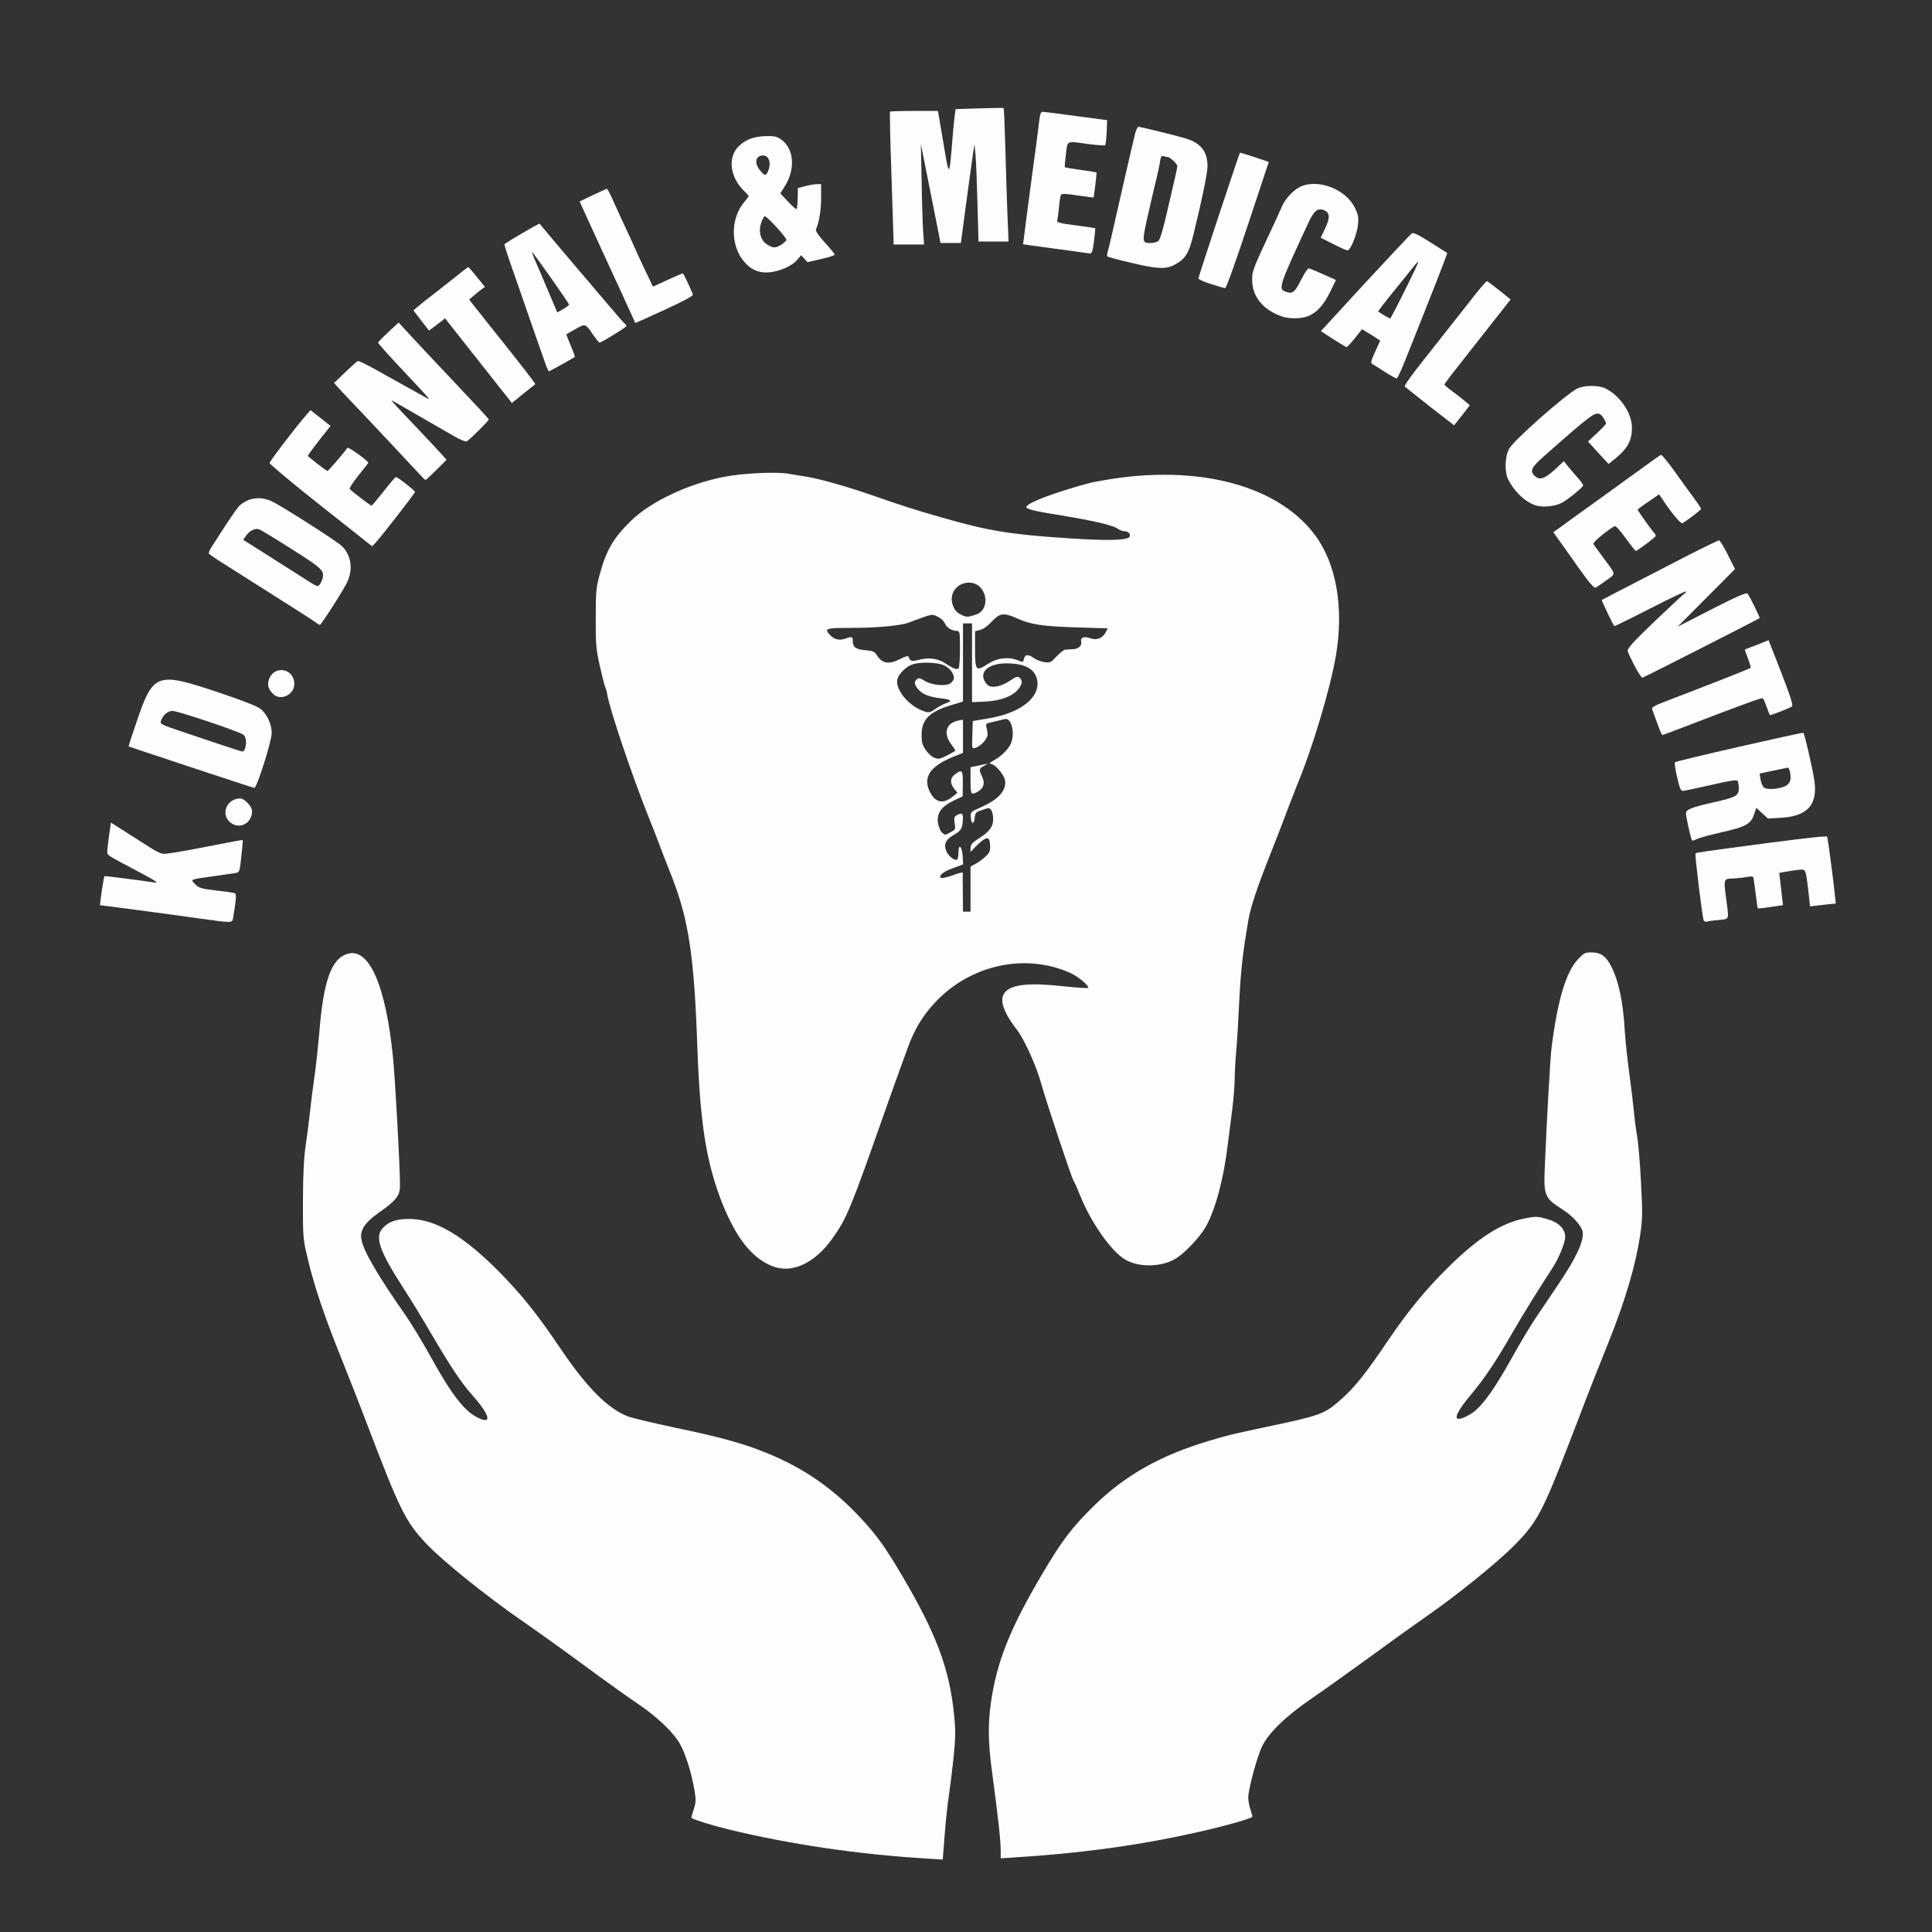 <!DOCTYPE svg PUBLIC "-//W3C//DTD SVG 20010904//EN" "http://www.w3.org/TR/2001/REC-SVG-20010904/DTD/svg10.dtd">
<svg version="1.0" xmlns="http://www.w3.org/2000/svg" width="1280px" height="1280px" viewBox="0 0 12800 12800" preserveAspectRatio="xMidYMid meet">

<rect x="0" y="0" width="12800" height="12800" fill="#333333" stroke="none"/>

<g id="layer2" fill="#fdfdfd" stroke="none">
  <path d="M6135 12313 c-451 -27 -908 -95 -1314 -194 -106 -26 -227 -64 -240 -75 -1 -1 5 -27 15 -56 15 -47 16 -61 5 -128 -20 -114 -58 -238 -96 -306 -43 -76 -150 -179 -275 -263 -52 -35 -166 -116 -254 -180 -261 -192 -401 -292 -508 -366 -248 -171 -545 -411 -648 -522 -136 -147 -170 -216 -394 -803 -50 -132 -78 -204 -198 -505 -97 -246 -159 -437 -200 -622 -20 -88 -22 -124 -21 -348 1 -174 7 -282 18 -355 9 -58 22 -162 30 -232 7 -69 21 -173 29 -230 9 -56 22 -184 31 -283 28 -353 82 -499 193 -527 141 -36 250 220 296 692 15 147 47 736 46 847 0 65 -26 97 -141 178 -91 64 -125 115 -115 173 12 77 101 231 297 512 36 52 103 163 149 245 144 263 233 381 321 425 102 53 88 -12 -33 -148 -71 -79 -145 -191 -268 -401 -56 -96 -138 -231 -183 -300 -167 -258 -198 -349 -137 -409 40 -41 91 -57 175 -56 168 1 352 109 585 343 154 156 256 282 413 515 175 259 313 398 447 450 24 10 161 42 305 73 306 64 456 105 609 167 262 106 465 250 661 469 87 97 140 174 245 352 225 382 311 614 341 916 11 110 10 149 -4 290 -10 90 -24 203 -31 250 -8 48 -20 162 -27 253 l-13 166 -30 -2 c-17 -1 -53 -3 -81 -5z"/>
 <path d="M6630 12266 c0 -73 -17 -227 -60 -546 -23 -173 -25 -299 -5 -439 38 -268 125 -488 333 -841 136 -232 203 -320 354 -468 204 -199 441 -332 758 -426 146 -43 132 -39 350 -86 385 -81 410 -90 508 -174 103 -88 175 -178 329 -406 128 -189 247 -335 394 -480 197 -196 354 -297 508 -327 75 -15 85 -15 146 2 79 21 125 65 125 121 0 36 -44 144 -84 204 -92 141 -195 307 -266 430 -107 187 -184 302 -281 418 -69 83 -99 135 -85 149 12 12 70 -12 114 -46 64 -51 142 -163 252 -361 50 -91 123 -212 162 -270 39 -58 105 -154 145 -215 118 -174 170 -289 158 -346 -9 -40 -65 -102 -130 -144 -123 -78 -129 -93 -120 -290 14 -336 36 -719 45 -788 39 -308 95 -497 174 -581 39 -42 46 -46 90 -46 60 0 94 23 128 87 51 96 82 240 93 438 4 61 17 187 30 280 13 94 26 206 30 250 4 44 13 116 21 160 8 44 20 183 26 309 11 204 10 241 -5 346 -29 197 -97 430 -207 705 -70 173 -148 372 -164 415 -7 19 -49 130 -94 245 -183 475 -219 542 -372 696 -111 112 -386 334 -567 459 -59 41 -229 162 -376 270 -148 107 -328 236 -400 285 -167 114 -283 226 -325 315 -35 72 -92 285 -92 341 0 20 7 56 15 79 8 24 14 45 12 47 -11 11 -137 48 -261 78 -416 100 -818 159 -1303 190 l-103 7 0 -46z"/>
 <path d="M5123 8391 c-138 -51 -248 -189 -342 -430 -102 -261 -143 -521 -161 -1026 -21 -600 -57 -836 -166 -1119 -31 -78 -68 -175 -84 -216 -15 -41 -50 -131 -78 -200 -106 -266 -250 -693 -268 -795 -3 -22 -11 -48 -16 -57 -4 -10 -20 -73 -35 -140 -24 -109 -27 -144 -26 -313 0 -173 2 -199 26 -288 43 -160 90 -242 207 -356 130 -127 378 -245 613 -291 124 -25 351 -36 435 -21 34 6 90 16 125 21 87 15 257 63 427 122 214 74 270 92 461 147 307 88 451 112 834 137 244 16 372 15 403 -5 20 -12 2 -41 -25 -41 -14 0 -37 -8 -51 -19 -32 -22 -168 -53 -376 -87 -170 -27 -226 -41 -226 -54 0 -18 75 -53 220 -101 83 -27 182 -56 218 -63 645 -133 1212 1 1472 346 143 189 195 483 141 800 -39 227 -155 614 -263 873 -11 28 -37 95 -58 150 -20 55 -71 186 -112 290 -88 221 -133 356 -147 440 -36 207 -51 337 -61 545 -6 129 -15 282 -21 339 -5 58 -9 135 -9 172 0 37 -7 123 -15 191 -9 67 -22 177 -31 243 -27 227 -83 433 -145 542 -43 75 -147 183 -207 216 -97 53 -239 54 -327 2 -94 -55 -230 -249 -301 -430 -15 -38 -33 -79 -41 -91 -14 -22 -177 -511 -213 -639 -35 -126 -112 -296 -163 -363 -93 -120 -119 -205 -77 -250 49 -52 165 -63 402 -36 77 8 143 12 146 9 12 -11 -62 -74 -117 -99 -302 -135 -668 -53 -902 202 -79 86 -132 175 -176 297 -72 197 -101 278 -151 420 -230 654 -252 706 -347 840 -115 162 -264 233 -392 186z m1307 -2501 l0 -149 30 -16 c16 -8 46 -29 65 -46 28 -25 35 -38 35 -68 0 -55 -12 -68 -43 -48 -14 9 -39 31 -56 49 l-31 33 0 -27 c0 -22 10 -34 53 -62 73 -46 97 -79 97 -130 0 -23 -6 -50 -13 -59 -11 -16 -15 -16 -59 -1 -42 14 -47 19 -50 50 -4 47 -22 48 -26 1 -3 -37 -3 -37 63 -67 115 -51 165 -103 165 -168 0 -42 -64 -120 -100 -122 -8 -1 1 -9 20 -20 48 -25 94 -69 114 -107 34 -67 9 -181 -37 -169 -12 3 -46 11 -75 18 -51 11 -53 13 -46 37 4 14 7 37 7 50 -1 27 -47 76 -81 86 -23 7 -23 6 -20 -86 l3 -92 107 -18 c218 -37 349 -146 317 -264 -19 -68 -85 -100 -204 -100 -127 1 -189 67 -127 138 27 31 93 19 164 -30 31 -21 41 -23 53 -13 22 18 18 44 -10 78 -39 46 -116 75 -217 80 l-88 4 0 -261 0 -261 -30 0 -30 0 0 259 0 259 -72 22 c-149 44 -201 95 -202 195 -1 50 4 69 26 102 14 22 40 46 57 53 28 11 36 10 86 -15 30 -16 55 -30 55 -32 0 -2 -13 -22 -30 -45 -52 -71 -31 -138 48 -154 l32 -6 0 110 0 110 -57 23 c-161 64 -211 137 -162 236 36 72 89 82 153 29 l29 -24 -22 -27 c-28 -37 -27 -69 5 -94 48 -37 54 -30 53 62 l-1 83 -61 29 c-81 39 -111 82 -103 145 4 25 15 54 26 65 20 19 20 19 56 0 34 -18 35 -21 29 -61 -5 -36 -3 -44 14 -53 35 -19 43 -13 40 32 -3 58 -12 71 -64 101 -51 30 -64 61 -45 106 13 32 55 64 70 55 6 -3 10 -24 10 -46 0 -64 24 -43 28 23 l3 55 -68 25 c-65 24 -95 49 -80 64 4 4 35 -2 70 -14 67 -24 78 -26 76 -14 -1 4 -1 62 0 130 l1 122 25 0 25 0 0 -150z m-230 -1195 c18 -13 48 -29 67 -36 46 -15 34 -25 -37 -33 -76 -9 -122 -28 -149 -62 -25 -32 -26 -47 -6 -64 12 -10 21 -8 50 10 50 31 148 39 175 15 11 -10 20 -24 20 -32 0 -33 -31 -71 -70 -87 -45 -18 -147 -21 -199 -6 -44 12 -98 64 -106 102 -14 61 65 163 156 202 47 21 60 20 99 -9z m160 -397 c0 -110 -1 -118 -20 -118 -33 0 -68 -22 -80 -50 -7 -16 -27 -35 -49 -45 -41 -18 -27 -21 -191 40 -55 21 -214 35 -385 35 -166 0 -176 4 -135 48 27 29 62 37 101 23 45 -16 49 -14 49 18 0 39 21 54 86 59 46 4 58 9 72 31 37 58 80 66 158 26 27 -14 50 -21 52 -17 12 34 20 36 72 23 65 -17 128 -8 176 26 51 34 77 43 86 29 4 -6 8 -64 8 -128z m186 100 c60 -39 134 -48 193 -25 39 16 39 16 45 -8 8 -31 29 -32 67 -4 17 12 48 23 69 26 37 5 43 2 80 -38 22 -24 48 -44 58 -45 9 -1 31 -2 49 -3 39 -1 63 -24 56 -51 -7 -27 21 -36 62 -21 41 15 80 -1 100 -39 l14 -27 -197 -6 c-233 -7 -312 -19 -399 -58 -94 -42 -117 -39 -173 20 -28 30 -58 51 -78 55 l-32 8 0 108 c0 156 4 161 86 108z m-86 -324 c112 -32 79 -214 -40 -214 -77 0 -131 68 -110 141 12 40 28 59 65 75 29 13 35 13 85 -2z"/>
 <path d="M6430 5171 l0 -88 29 -6 c16 -3 42 -9 57 -12 l29 -6 -27 16 c-33 18 -33 23 -12 69 21 43 13 76 -25 99 -48 28 -51 24 -51 -72z"/>
 <path d="M1320 6085 c-91 -13 -276 -38 -411 -56 l-247 -32 5 -41 c6 -52 22 -149 25 -151 3 -3 264 31 318 40 49 9 33 -3 -91 -69 -218 -115 -209 -109 -208 -136 0 -14 6 -62 12 -108 l12 -82 165 105 c160 103 166 106 210 100 47 -5 194 -32 385 -70 61 -12 111 -21 113 -19 2 1 -2 49 -9 107 -11 103 -12 106 -38 111 -14 2 -80 12 -146 21 -156 22 -152 21 -129 46 29 32 43 37 156 50 58 6 110 14 116 18 9 6 6 45 -13 159 -7 39 3 38 -225 7z"/>
 <path d="M11287 6096 c-9 -23 -60 -437 -54 -442 6 -6 48 -12 511 -73 237 -31 359 -44 362 -37 4 13 42 297 50 381 l7 61 -86 9 -85 10 -11 -100 c-19 -156 -15 -148 -75 -141 -28 4 -66 9 -85 13 l-33 6 6 51 c3 28 9 76 12 107 l7 56 -83 12 c-45 7 -83 11 -84 9 -2 -2 -8 -47 -15 -102 -6 -54 -14 -102 -16 -106 -3 -4 -24 -4 -47 1 -24 4 -61 8 -83 9 -65 1 -66 2 -50 125 21 155 25 142 -47 150 -35 3 -70 8 -79 11 -9 3 -19 -2 -22 -10z"/>
 <path d="M11206 5558 c-13 -42 -36 -150 -36 -168 0 -27 32 -40 185 -75 148 -33 165 -43 165 -93 0 -20 -4 -42 -8 -49 -5 -8 -53 -1 -177 28 -94 21 -177 39 -187 39 -12 0 -21 -21 -37 -92 -12 -50 -18 -95 -14 -98 11 -10 846 -200 851 -195 8 8 61 237 72 312 25 163 -43 241 -221 251 l-86 5 -39 -36 -38 -35 -16 47 c-20 60 -57 80 -214 115 -65 15 -134 33 -153 41 -43 18 -43 18 -47 3z m617 -347 c15 -6 31 -21 36 -34 10 -26 -1 -93 -15 -91 -5 1 -49 10 -97 20 l-89 19 6 40 c4 22 14 46 24 53 19 15 87 11 135 -7z"/>
 <path d="M1527 5450 c-68 -54 -25 -160 64 -160 29 0 79 53 79 84 0 80 -82 124 -143 76z"/>
 <path d="M1265 5083 c-225 -74 -411 -137 -413 -138 -1 -1 23 -76 54 -166 110 -322 132 -329 546 -190 146 49 250 89 272 106 44 34 76 101 76 162 0 54 -98 363 -115 363 -5 0 -194 -62 -420 -137z m359 -125 c11 -41 6 -75 -11 -90 -23 -20 -434 -158 -471 -158 -31 0 -65 30 -76 67 -6 19 3 24 121 64 70 24 191 64 268 90 77 26 145 48 151 48 7 1 14 -9 18 -21z"/>
 <path d="M10999 4843 c-6 -16 -19 -50 -29 -78 -10 -27 -21 -57 -24 -66 -6 -13 15 -24 106 -59 259 -99 542 -210 546 -215 3 -2 -5 -30 -17 -61 -11 -31 -21 -57 -21 -59 0 -2 12 -7 28 -13 15 -5 50 -19 78 -30 l51 -21 56 142 c86 220 109 289 100 297 -10 9 -145 62 -147 58 -2 -2 -11 -25 -21 -53 -9 -27 -21 -53 -25 -58 -6 -7 -102 28 -548 199 -63 24 -116 44 -118 44 -3 0 -9 -12 -15 -27z"/>
 <path d="M1811 4599 c-35 -33 -43 -65 -27 -104 39 -91 166 -64 166 36 0 71 -89 115 -139 68z"/>
 <path d="M10830 4413 c-22 -43 -43 -87 -46 -99 -4 -17 30 -55 181 -200 103 -98 191 -180 196 -182 5 -2 9 -8 9 -13 0 -5 -106 45 -236 112 -129 66 -237 119 -239 117 -8 -9 -86 -170 -83 -173 3 -2 97 -51 549 -284 119 -61 222 -111 228 -111 6 0 32 43 58 95 l48 95 -190 191 -190 191 226 -116 c171 -87 229 -112 237 -103 14 17 84 159 80 162 -11 9 -770 395 -777 395 -6 0 -28 -35 -51 -77z"/>
 <path d="M2089 4122 c-13 -10 -80 -53 -149 -97 -69 -43 -161 -102 -205 -130 -44 -28 -140 -89 -213 -135 -73 -45 -135 -87 -138 -92 -3 -5 5 -26 19 -46 13 -20 56 -86 95 -147 39 -60 80 -118 91 -127 61 -52 135 -61 211 -27 61 28 434 265 466 298 66 65 76 166 24 258 -51 90 -163 263 -171 263 -3 0 -17 -8 -30 -18z m48 -289 c13 -53 -1 -66 -204 -195 -109 -69 -206 -128 -216 -131 -26 -9 -62 8 -85 40 l-21 29 172 109 c95 60 206 131 247 157 70 45 76 47 88 31 7 -10 15 -28 19 -40z"/>
 <path d="M10518 3843 c-24 -32 -51 -69 -61 -83 -9 -14 -50 -72 -91 -129 l-75 -105 37 -26 c20 -15 129 -94 242 -175 113 -81 254 -184 314 -227 60 -44 114 -82 120 -84 6 -2 52 53 101 123 50 70 107 149 128 177 20 28 37 53 37 57 0 8 -104 87 -124 95 -12 5 -72 -67 -137 -166 l-17 -25 -71 49 c-39 26 -71 50 -71 53 0 6 91 134 107 151 7 7 13 17 13 22 0 8 -122 100 -133 100 -2 0 -33 -38 -67 -85 -38 -53 -66 -83 -73 -79 -53 30 -146 108 -140 117 3 7 29 44 58 82 96 130 93 112 27 160 -31 23 -62 44 -69 48 -7 5 -28 -15 -55 -50z"/>
 <path d="M2125 3350 c-187 -148 -339 -275 -339 -283 1 -12 176 -241 245 -320 l26 -30 66 52 67 53 -63 79 c-77 100 -91 119 -86 122 2 2 30 24 62 50 33 26 62 47 67 47 6 0 107 -118 132 -153 5 -9 138 87 138 99 0 2 -30 40 -66 85 -36 45 -62 85 -57 89 27 26 138 110 144 110 4 0 40 -43 81 -95 40 -52 77 -94 81 -95 11 0 127 91 127 99 0 8 -234 309 -263 338 l-22 22 -340 -269z"/>
 <path d="M10184 3351 c-70 -18 -145 -85 -190 -171 -27 -51 -25 -152 4 -206 28 -55 374 -360 452 -400 46 -23 144 -23 190 1 96 50 171 162 172 257 1 87 -30 142 -116 211 l-39 31 -68 -74 -68 -75 59 -55 c33 -31 60 -59 60 -64 0 -12 -22 -50 -34 -58 -36 -24 -53 -11 -383 280 -77 68 -89 94 -55 125 36 33 69 19 155 -62 l38 -36 25 32 c14 18 43 51 64 75 22 24 39 48 39 53 0 13 -101 95 -145 118 -41 21 -116 29 -160 18z"/>
 <path d="M2774 3136 c-57 -62 -306 -328 -390 -416 -40 -41 -94 -99 -122 -129 l-49 -53 74 -72 c41 -39 79 -73 84 -74 6 -2 60 24 122 59 62 34 128 71 147 82 94 52 148 82 180 100 40 24 42 26 -190 -221 -69 -74 -125 -137 -125 -142 0 -4 31 -36 68 -70 l68 -63 82 89 c45 49 154 165 243 259 194 205 268 285 272 294 2 7 -122 131 -146 145 -7 4 -40 -9 -80 -32 -162 -94 -408 -235 -417 -240 -5 -2 17 24 50 59 167 176 226 238 268 285 l46 50 -67 67 c-37 37 -70 67 -73 67 -3 0 -23 -20 -45 -44z"/>
 <path d="M9474 2694 c-87 -69 -163 -129 -167 -133 -5 -5 40 -68 98 -142 58 -74 154 -195 212 -269 59 -74 134 -170 167 -212 34 -42 64 -76 68 -75 4 1 41 29 82 61 l74 60 -61 78 c-34 43 -84 107 -112 142 -27 35 -98 125 -157 200 -60 75 -108 139 -108 143 0 5 24 25 53 46 28 21 66 50 83 65 l32 27 -52 67 -52 66 -160 -124z"/>
 <path d="M3358 2627 c-19 -23 -59 -73 -89 -112 -81 -102 -197 -250 -263 -333 l-57 -73 -27 21 c-15 11 -39 29 -53 40 l-27 20 -52 -67 -51 -67 33 -28 c18 -15 67 -54 108 -85 41 -32 107 -84 146 -115 39 -32 73 -58 76 -58 4 0 30 30 58 66 l53 65 -24 17 c-13 9 -36 28 -52 42 l-29 25 103 130 c57 72 146 184 199 250 52 66 105 134 116 150 l21 30 -78 62 -78 63 -33 -43z"/>
 <path d="M9175 2464 c-38 -25 -76 -49 -84 -53 -11 -7 -7 -22 20 -81 l33 -73 -23 -16 c-14 -9 -41 -26 -61 -38 l-36 -22 -48 60 c-26 32 -51 59 -54 59 -4 0 -44 -24 -89 -53 l-82 -53 294 -320 c162 -175 301 -323 309 -328 10 -7 44 10 122 59 60 38 111 70 112 71 2 1 -53 146 -123 321 -69 175 -143 360 -164 412 -21 52 -42 96 -47 98 -5 1 -40 -18 -79 -43z m133 -541 c51 -102 91 -188 89 -189 -2 -2 -19 16 -38 40 -18 24 -78 98 -133 165 -54 67 -97 123 -95 125 9 8 74 46 79 46 3 0 47 -84 98 -187z"/>
 <path d="M3620 2428 c-18 -50 -151 -430 -160 -458 -5 -14 -33 -97 -64 -184 -31 -88 -55 -163 -54 -167 3 -9 230 -141 233 -137 2 4 290 345 328 388 16 19 74 88 129 152 54 64 103 120 108 123 6 3 10 10 10 15 0 8 -165 110 -178 110 -4 0 -22 -23 -41 -50 -52 -77 -53 -77 -118 -40 -32 18 -59 33 -60 34 -2 1 11 35 28 75 17 40 29 74 27 76 -9 7 -166 95 -171 95 -3 0 -10 -15 -17 -32z m150 -410 c0 -9 -239 -348 -245 -348 -2 0 7 24 19 53 13 28 51 118 86 200 l62 147 39 -22 c21 -12 39 -26 39 -30z"/>
 <path d="M4174 2063 c-20 -43 -42 -91 -49 -108 -8 -16 -75 -163 -150 -325 l-135 -295 87 -42 c49 -23 91 -42 94 -42 4 -1 28 47 54 107 27 59 70 153 97 210 26 57 48 105 48 107 0 1 24 52 53 113 l53 111 98 -45 c54 -25 99 -44 101 -42 10 12 65 130 65 141 0 12 -103 63 -328 164 l-53 23 -35 -77z"/>
 <path d="M8488 2095 c-123 -45 -192 -132 -192 -240 0 -62 1 -65 145 -372 21 -45 44 -97 52 -115 20 -48 73 -106 118 -129 115 -58 304 12 365 137 23 46 26 64 21 112 -6 64 -50 172 -69 171 -7 0 -50 -19 -95 -42 l-83 -42 31 -65 c33 -71 30 -103 -13 -119 -39 -14 -64 7 -101 88 -199 429 -201 436 -144 455 41 15 57 1 99 -84 22 -42 43 -74 50 -72 7 2 33 12 58 23 25 11 62 28 83 37 l38 17 -39 80 c-43 87 -87 135 -144 159 -45 19 -130 20 -180 1z"/>
 <path d="M8023 1882 c-46 -14 -83 -31 -83 -38 0 -11 269 -825 275 -832 1 -1 45 12 97 29 l94 32 -139 419 c-81 244 -143 418 -150 417 -7 0 -49 -13 -94 -27z"/>
 <path d="M5035 1801 c-46 -12 -70 -27 -107 -70 -89 -104 -88 -286 2 -391 16 -19 30 -38 30 -41 0 -3 -12 -16 -26 -30 -96 -89 -115 -223 -43 -297 44 -45 96 -66 174 -70 57 -2 76 1 103 17 92 58 106 198 31 316 l-29 46 51 55 c29 30 54 52 57 49 3 -3 6 -35 7 -72 l1 -67 50 -13 c27 -7 61 -13 77 -13 l27 0 0 93 c0 81 -13 158 -34 207 -4 10 15 39 59 87 36 39 65 75 65 80 0 5 -40 18 -90 29 l-90 21 -21 -23 -21 -23 -25 29 c-48 58 -176 99 -248 81z m143 -181 c17 -11 32 -25 32 -31 0 -17 -132 -160 -143 -156 -6 2 -17 22 -24 44 -20 59 -3 117 40 143 40 25 54 25 95 0z m-90 -485 c24 -52 7 -105 -31 -105 -52 0 -62 51 -21 99 31 38 38 38 52 6z"/>
 <path d="M7498 1742 c-86 -20 -159 -40 -162 -43 -3 -3 -1 -21 5 -40 5 -19 16 -61 23 -94 35 -157 147 -645 157 -682 7 -24 16 -43 21 -43 14 0 257 60 313 77 101 31 145 87 145 184 0 46 -34 211 -92 449 -31 129 -55 167 -128 205 -57 30 -115 27 -282 -13z m175 -144 c16 -12 35 -85 101 -375 15 -61 26 -116 26 -122 0 -15 -49 -61 -65 -61 -7 0 -20 -3 -28 -6 -11 -4 -17 5 -22 38 -3 24 -13 68 -20 98 -8 30 -33 138 -56 239 -45 200 -45 201 17 201 16 0 38 -6 47 -12z"/>
 <path d="M7145 1669 c-33 -5 -112 -16 -175 -24 -63 -9 -132 -18 -154 -21 l-38 -6 7 -52 c3 -28 19 -150 35 -271 16 -121 36 -272 45 -335 8 -63 18 -139 21 -167 5 -40 11 -53 23 -52 9 0 108 12 221 28 l205 27 -3 80 c-2 43 -7 82 -10 86 -4 3 -52 0 -107 -7 -155 -21 -141 -28 -153 67 -6 46 -9 84 -7 86 2 2 50 10 106 18 57 8 104 15 104 17 2 2 -17 161 -20 165 -1 1 -49 -5 -105 -13 -77 -12 -105 -13 -111 -4 -3 6 -10 43 -13 83 -4 39 -9 78 -12 87 -3 13 17 18 122 32 70 9 128 18 130 19 1 2 -2 40 -8 86 -8 65 -14 82 -27 81 -9 -1 -43 -5 -76 -10z"/>
 <path d="M5920 1593 c-1 -16 -7 -212 -14 -438 -8 -226 -12 -412 -9 -415 2 -3 75 -5 161 -5 l156 0 36 210 c39 236 39 236 60 -20 5 -71 13 -146 16 -166 l5 -36 157 -5 c86 -3 159 -4 161 -2 3 3 8 127 12 277 4 149 10 347 14 440 l7 167 -99 0 -100 0 -7 -252 c-4 -139 -9 -284 -13 -323 l-7 -70 -12 80 c-6 44 -27 191 -45 328 l-33 247 -67 0 -68 0 -7 -37 c-4 -21 -33 -168 -65 -328 l-58 -290 5 245 c2 135 7 284 10 333 l6 87 -101 0 -101 0 0 -27z"/>
 </g>

</svg>
